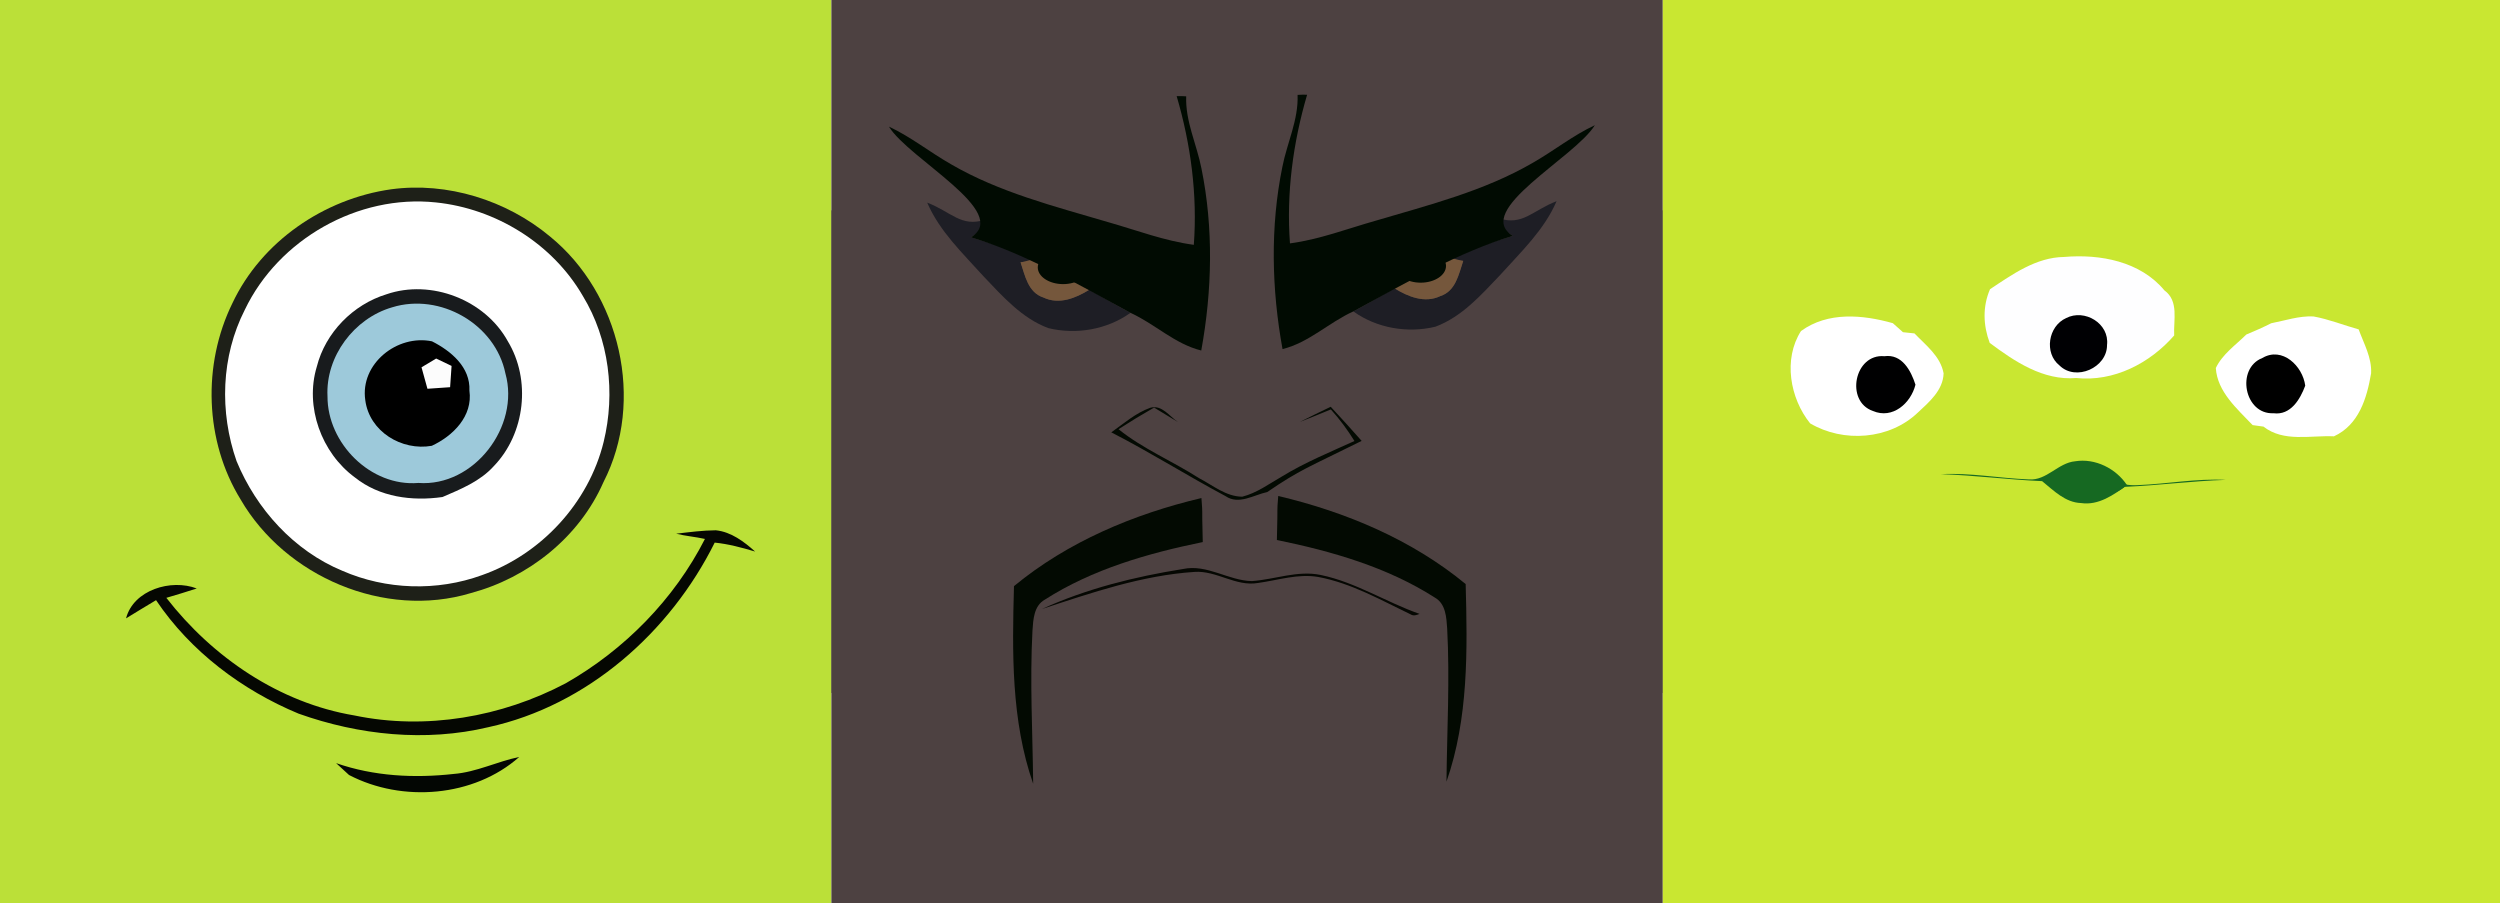 <?xml version="1.0" encoding="UTF-8" standalone="no" ?>
<svg xmlns:dc="http://purl.org/dc/elements/1.1/" xmlns:cc="http://creativecommons.org/ns#" xmlns:rdf="http://www.w3.org/1999/02/22-rdf-syntax-ns#" xmlns:svg="http://www.w3.org/2000/svg" xmlns="http://www.w3.org/2000/svg" xmlns:sodipodi="http://sodipodi.sourceforge.net/DTD/sodipodi-0.dtd" xmlns:inkscape="http://www.inkscape.org/namespaces/inkscape" height="400px" width="1107px" viewBox="0 66 430 83" version="1.1" id="svg3087" inkscape:version="0.48.4 r9939" sodipodi:docname="123 (1).svg">
	<rect x="0" y="66" width="430" height="83" fill="#808080" stroke="none"/>
	<defs id="defs3145" />
	<sodipodi:namedview pagecolor="#ffffff" bordercolor="#666666" borderopacity="1" objecttolerance="10" gridtolerance="10" guidetolerance="10" inkscape:pageopacity="0" inkscape:pageshadow="2" inkscape:window-width="1920" inkscape:window-height="1017" id="namedview3143" showgrid="false" inkscape:zoom="2.8284271" inkscape:cx="328.07871" inkscape:cy="111.88531" inkscape:window-x="-8" inkscape:window-y="-8" inkscape:window-maximized="1" inkscape:current-layer="svg3087" />
	<path fill="#bbe038" d=" M 0.00 0.00 L 143.00 0.00 C 143.00 71.67 143.00 143.33 143.00 215.00 L 0.00 215.00 L 0.00 0.00 Z" id="path3089" />
	<path fill="#4d4141" d=" M 143.00 0.00 L 286.00 0.00 C 286.00 71.67 286.00 143.33 286.00 215.00 L 143.00 215.00 C 143.00 143.33 143.00 71.67 143.00 0.00 Z" id="path3091" />
	<path fill="#c9e731" d=" M 286.00 0.00 L 430.00 0.00 L 430.00 215.00 L 286.00 215.00 C 286.00 143.33 286.00 71.67 286.00 0.00 Z" id="path3093" />
	<path fill="#1e2018" d=" M 67.28 62.37 C 76.93 61.06 87.11 64.25 94.58 70.47 C 106.69 80.31 110.98 98.76 103.79 112.75 C 99.63 122.23 90.87 129.18 80.96 131.83 C 66.15 136.30 49.09 128.99 41.39 115.73 C 35.20 105.68 34.80 92.52 39.97 81.97 C 44.98 71.34 55.73 64.00 67.28 62.37 Z" id="path3099" />
	<path fill="#ffffff" d=" M 42.11 83.09 C 47.91 70.97 61.57 63.21 74.97 64.63 C 85.27 65.69 95.04 71.71 100.25 80.72 C 104.78 88.16 105.88 97.41 103.83 105.81 C 101.25 116.32 93.07 125.16 82.89 128.74 C 75.18 131.55 66.40 131.27 58.89 127.99 C 50.56 124.54 44.10 117.39 40.69 109.13 C 37.73 100.67 38.02 91.13 42.11 83.09 Z" id="path3103" />
	<path fill="#fefeff" d=" M 342.28 79.56 C 346.13 77.01 350.20 74.07 355.03 74.01 C 361.21 73.48 368.12 74.75 372.28 79.76 C 374.80 81.59 373.82 84.86 373.96 87.51 C 369.78 92.30 363.58 95.52 357.10 94.83 C 351.44 95.30 346.55 92.01 342.23 88.79 C 341.10 85.76 340.99 82.56 342.28 79.56 Z" id="path3109" />
	<path fill="#181b1d" d=" M 66.47 80.43 C 74.15 77.78 83.43 81.39 87.34 88.50 C 91.37 95.15 90.34 104.38 84.94 109.98 C 82.59 112.60 79.26 113.94 76.11 115.30 C 70.87 116.05 65.28 115.32 61.04 111.93 C 55.28 107.70 52.40 99.77 54.49 92.88 C 55.97 87.02 60.72 82.19 66.47 80.43 Z" id="path3113" />
	<path fill="#9dc9da" d=" M 67.45 82.67 C 75.69 80.12 85.20 85.55 86.93 94.04 C 89.48 103.13 81.54 113.58 71.96 112.88 C 63.76 113.56 56.30 106.06 56.33 97.98 C 55.98 91.12 60.91 84.56 67.45 82.67 Z" id="path3115" />
	<path fill="#ffffff" d=" M 309.77 86.75 C 314.40 83.39 320.36 83.93 325.57 85.40 C 326.01 85.79 326.87 86.56 327.31 86.95 C 327.80 87.00 328.80 87.11 329.29 87.16 C 331.24 89.20 333.76 91.07 334.30 94.03 C 334.21 96.94 331.81 98.97 329.84 100.80 C 324.97 105.44 317.06 106.01 311.34 102.63 C 307.87 98.32 306.68 91.59 309.77 86.75 Z" id="path3117" />
	<path fill="#000003" d=" M 355.36 84.53 C 358.55 82.87 362.85 85.46 362.41 89.15 C 362.44 93.04 357.05 95.46 354.23 92.67 C 351.55 90.54 352.29 85.91 355.36 84.53 Z" id="path3119" />
	<path fill="#ffffff" d=" M 390.65 85.41 C 393.05 84.95 395.43 84.12 397.91 84.24 C 400.57 84.72 403.09 85.74 405.69 86.47 C 406.58 88.92 407.98 91.35 407.83 94.03 C 407.10 98.33 405.72 102.89 401.44 104.86 C 397.39 104.67 392.79 105.91 389.32 103.19 C 388.86 103.12 387.92 102.99 387.45 102.93 C 384.80 100.14 381.37 97.19 381.12 93.11 C 382.25 90.73 384.54 89.16 386.37 87.35 C 387.82 86.75 389.25 86.12 390.65 85.41 Z" id="path3121" />
	<path fill="#000000" d=" M 62.83 98.65 C 61.90 92.39 68.32 87.28 74.30 88.52 C 77.56 90.17 80.93 92.96 80.74 97.00 C 81.35 101.38 77.94 104.78 74.27 106.49 C 69.10 107.41 63.53 104.04 62.83 98.65 Z" id="path3123" />
	<path fill="#000001" d=" M 322.14 100.50 C 317.34 98.85 318.94 90.61 324.12 91.08 C 327.15 90.66 328.68 93.56 329.46 95.98 C 328.67 99.16 325.53 101.96 322.14 100.50 Z" id="path3125" />
	<path fill="#000000" d=" M 391.04 100.89 C 386.01 101.13 384.54 93.19 389.12 91.39 C 392.56 89.36 396.07 92.78 396.50 96.15 C 395.62 98.50 393.99 101.28 391.04 100.89 Z" id="path3127" />
	<path fill="#fcfcfc" d=" M 72.50 92.99 C 73.13 92.61 74.39 91.86 75.02 91.48 C 75.68 91.80 77.00 92.43 77.67 92.75 C 77.59 93.97 77.51 95.19 77.42 96.41 C 76.12 96.51 74.82 96.60 73.52 96.68 C 73.18 95.45 72.83 94.22 72.50 92.99 Z" id="path3129" />
	<path fill="#050702" d=" M 116.30 121.61 C 118.57 121.34 120.83 121.04 123.12 121.02 C 125.75 121.29 127.97 122.97 129.88 124.68 C 127.60 124.00 125.30 123.38 122.93 123.14 C 115.27 138.55 101.03 151.17 83.99 154.89 C 73.20 157.46 61.74 156.26 51.36 152.56 C 41.62 148.51 32.76 141.85 26.84 133.04 C 25.11 134.06 23.40 135.13 21.68 136.17 C 22.96 131.26 29.45 129.34 33.84 131.03 C 32.11 131.60 30.36 132.12 28.61 132.64 C 36.57 142.88 48.04 150.70 60.95 152.87 C 73.23 155.43 86.29 153.15 97.32 147.33 C 107.42 141.57 115.96 132.89 121.25 122.51 C 119.61 122.14 117.93 122.02 116.30 121.61 Z" id="path3137" />
	<path fill="#030603" d=" M 78.05 162.93 C 81.95 162.62 85.51 160.79 89.31 160.01 C 81.50 166.92 69.19 167.89 60.03 163.11 C 59.29 162.43 58.55 161.75 57.81 161.07 C 64.31 163.33 71.25 163.69 78.05 162.93 Z" id="path3141" />
	<g id="g3206">
		<path id="path3133" d=" M 348.97 112.27 C 352.03 112.51 353.99 109.41 356.94 109.15 C 360.37 108.60 363.95 110.39 365.84 113.25 C 363.57 114.93 360.94 116.78 357.96 116.34 C 355.21 116.25 353.23 114.18 351.24 112.57 C 345.43 112.32 339.66 111.56 333.85 111.37 C 338.92 111.10 343.92 112.08 348.97 112.27 Z" fill="#166922" />
		<path sodipodi:nodetypes="ccccccc" id="path3133-0" d="m 367.711,113.251 c -3.06,0.24 -6.027,-1.486 -8.977,-1.746 -3.43,-0.55 -2.202,-1.462 -4.092,1.398 2.27,1.68 1.328,2.385 4.308,1.945 2.75,-0.09 4.501,0.313 6.491,-1.297 5.81,-0.25 11.58,-1.01 17.39,-1.2 -5.07,-0.27 -10.07,0.71 -15.12,0.9 z" inkscape:connector-curvature="0" style="fill:#166922" />
	</g>
	<g id="g4036" transform="translate(-1.721,0.484)">
		<g transform="translate(-4.44,-0.701)" id="g3173">
			<path sodipodi:nodetypes="cccccccccccc" style="fill:#1e1e25" inkscape:connector-curvature="0" d="m 273.896,64.632 c -4.154,1.6 -5.822,4.27 -9.93,2.95 -0.28,0.17 -0.82,0.49 -1.1,0.66 1.17,0.79 2.34,1.58 3.5,2.36 -3.98,1.18 -7.92,2.5 -11.81,3.92 0.82,0.1 2.46,0.29 3.28,0.38 -0.77,2.28 -1.29,5.2 -3.93,6.05 -2.69,1.29 -5.55,0.11 -7.89,-1.33 -2.38,1.29 -4.68,2.72 -7.08,3.97 4.03,2.89 9.33,3.79 14.12,2.63 4.56,-1.7 7.87,-5.47 11.14,-8.9 3.56,-3.96 7.56,-7.72 9.7,-12.69 z" id="path3101-7" />
			<path sodipodi:nodetypes="cccccc" style="fill:#75573c" inkscape:connector-curvature="0" d="m 257.836,74.902 c -0.82,-0.09 -3.367,-0.928 -4.187,-1.028 -0.26,1.17 -1.572,1.705 -1.832,2.885 -2.64,0.24 -5.358,-0.773 -5.801,2.862 2.34,1.44 5.2,2.62 7.89,1.33 2.64,-0.85 3.16,-3.77 3.93,-6.05 z" id="path3107-4" />
			<path sodipodi:nodetypes="ccccccccccc" style="fill:#010b02" inkscape:connector-curvature="0" d="m 230.986,46.322 c -0.54,-0.02 -1.09,-0.01 -1.64,0.03 0.16,4.32 -1.81,8.24 -2.62,12.39 -2.1,10.3 -1.85,21.02 0.03,31.33 4.57,-1.13 7.97,-4.58 12.18,-6.48 9.263,-5.064 18.431,-10.309 27.43,-12.99 -6.976,-4.341 10.687,-13.459 14.11,-19.04 -3.77,1.76 -7.03,4.39 -10.64,6.45 -8.38,4.88 -17.87,7.26 -27.1,9.99 -4.87,1.38 -9.65,3.22 -14.7,3.89 -0.64,-8.61 0.52,-17.3 2.95,-25.57 z" id="path3095-1" />
		</g>
		<path transform="matrix(0.875,-0.006,0.005,0.763,-23.346,5.322)" d="m 312.356,93.855 c 0,2.071 -2.217,3.749 -4.951,3.749 -2.734,0 -4.951,-1.679 -4.951,-3.749 0,-2.071 2.217,-3.749 4.951,-3.749 2.734,0 4.951,1.679 4.951,3.749 z" sodipodi:ry="3.7491834" sodipodi:rx="4.9512119" sodipodi:cy="93.854881" sodipodi:cx="307.40442" id="path3210" style="fill:#010b02;fill-opacity:1;fill-rule:evenodd;stroke:none" sodipodi:type="arc" />
	</g>
	<g transform="matrix(-1,0,0,1,428.932,0.731)" id="g4036-8">
		<g transform="translate(-4.44,-0.701)" id="g3173-2">
			<path sodipodi:nodetypes="cccccccccccc" style="fill:#1e1e25" inkscape:connector-curvature="0" d="m 273.896,64.632 c -4.154,1.6 -5.822,4.27 -9.93,2.95 -0.28,0.17 -0.82,0.49 -1.1,0.66 1.17,0.79 2.34,1.58 3.5,2.36 -3.98,1.18 -7.92,2.5 -11.81,3.92 0.82,0.1 2.46,0.29 3.28,0.38 -0.77,2.28 -1.29,5.2 -3.93,6.05 -2.69,1.29 -5.55,0.11 -7.89,-1.33 -2.38,1.29 -4.68,2.72 -7.08,3.97 4.03,2.89 9.33,3.79 14.12,2.63 4.56,-1.7 7.87,-5.47 11.14,-8.9 3.56,-3.96 7.56,-7.72 9.7,-12.69 z" id="path3101-7-4" />
			<path sodipodi:nodetypes="cccccc" style="fill:#75573c" inkscape:connector-curvature="0" d="m 257.836,74.902 c -0.82,-0.09 -3.367,-0.928 -4.187,-1.028 -0.26,1.17 -1.572,1.705 -1.832,2.885 -2.64,0.24 -5.358,-0.773 -5.801,2.862 2.34,1.44 5.2,2.62 7.89,1.33 2.64,-0.85 3.16,-3.77 3.93,-6.05 z" id="path3107-4-5" />
			<path sodipodi:nodetypes="ccccccccccc" style="fill:#010b02" inkscape:connector-curvature="0" d="m 230.986,46.322 c -0.54,-0.02 -1.09,-0.01 -1.64,0.03 0.16,4.32 -1.81,8.24 -2.62,12.39 -2.1,10.3 -1.85,21.02 0.03,31.33 4.57,-1.13 7.97,-4.58 12.18,-6.48 9.263,-5.064 18.431,-10.309 27.43,-12.99 -6.976,-4.341 10.687,-13.459 14.11,-19.04 -3.77,1.76 -7.03,4.39 -10.64,6.45 -8.38,4.88 -17.87,7.26 -27.1,9.99 -4.87,1.38 -9.65,3.22 -14.7,3.89 -0.64,-8.61 0.52,-17.3 2.95,-25.57 z" id="path3095-1-5" />
		</g>
		<path transform="matrix(0.875,-0.006,0.005,0.763,-23.346,5.322)" d="m 312.356,93.855 c 0,2.071 -2.217,3.749 -4.951,3.749 -2.734,0 -4.951,-1.679 -4.951,-3.749 0,-2.071 2.217,-3.749 4.951,-3.749 2.734,0 4.951,1.679 4.951,3.749 z" sodipodi:ry="3.7491834" sodipodi:rx="4.9512119" sodipodi:cy="93.854881" sodipodi:cx="307.40442" id="path3210-1" style="fill:#010b02;fill-opacity:1;fill-rule:evenodd;stroke:none" sodipodi:type="arc" />
	</g>
	<g id="g4112" transform="translate(0.283,0.283)">
		<g transform="translate(-2.849,-0.412)" id="g3183">
			<path sodipodi:nodetypes="ccccccc" style="fill:#030a02" inkscape:connector-curvature="0" d="m 222.42,115.25 c 11.6,2.74 22.98,7.51 32.24,15.15 0.31,11.36 0.5,23.11 -3.3,33.99 0.09,-8.78 0.59,-17.56 0.12,-26.34 -0.13,-1.91 -0.24,-4.27 -2.13,-5.33 -8.2,-5.24 -17.7,-7.96 -27.16,-9.9 0.194,-7.412 -0.033,-4.009 0.23,-7.57 z" id="path3131" />
			<path style="fill:#050702" inkscape:connector-curvature="0" d="m 181.78,134.69 c 7.68,-3.5 15.95,-5.56 24.26,-6.88 4.16,-0.88 7.79,2 11.85,2.08 3.96,-0.28 7.86,-1.89 11.86,-1.05 6.01,1.25 11.23,4.68 16.98,6.69 -0.5,0.2 -1.03,0.41 -1.52,0.09 -5.15,-2.47 -10.22,-5.38 -15.91,-6.44 -3.49,-0.6 -6.91,0.56 -10.34,1.03 -3.81,0.68 -7.15,-2.17 -10.95,-1.9 -9.05,0.6 -17.68,3.58 -26.23,6.38 z" id="path3139" />
		</g>
		<path sodipodi:nodetypes="cccccccccccccccc" style="fill:#030a02" inkscape:connector-curvature="0" d="m 190.86,103.893 c 2.15,-1.52 4.19,-3.33 6.71,-4.23 2.01,-0.57 3.3,1.5 4.77,2.47 -1.38,-0.82 -2.75,-1.66 -4.12,-2.5 -2.07,1.18 -4.11,2.42 -6.12,3.72 4.22,3.4 9.27,5.48 13.8,8.39 2.39,1.24 4.68,3.2 7.48,3.22 2.52,-0.64 4.63,-2.22 6.85,-3.49 3.95,-2.42 8.25,-4.17 12.45,-6.09 -1.19,-1.93 -2.54,-3.75 -4.06,-5.43 -1.78,0.73 -3.55,1.46 -5.33,2.15 1.76,-0.89 3.53,-1.76 5.31,-2.61 1.8,1.93 3.57,3.89 5.32,5.87 -9.374,4.662 -10.516,4.896 -16.24,8.8 -2.32,0.49 -4.89,2.26 -7.17,0.7 -6.62,-3.53 -12.97,-7.55 -19.65,-10.97 z" id="path3131-7" />
		<path sodipodi:nodetypes="ccccccc" style="fill:#030a02" inkscape:connector-curvature="0" d="m 206.362,115.194 c -11.6,2.74 -22.98,7.51 -32.24,15.15 -0.31,11.36 -0.5,23.11 3.3,33.99 -0.09,-8.78 -0.59,-17.56 -0.12,-26.34 0.13,-1.91 0.24,-4.27 2.13,-5.33 8.2,-5.24 17.7,-7.96 27.16,-9.9 -0.194,-7.412 0.033,-4.009 -0.23,-7.57 z" id="path3131-1" />
	</g>
</svg>
